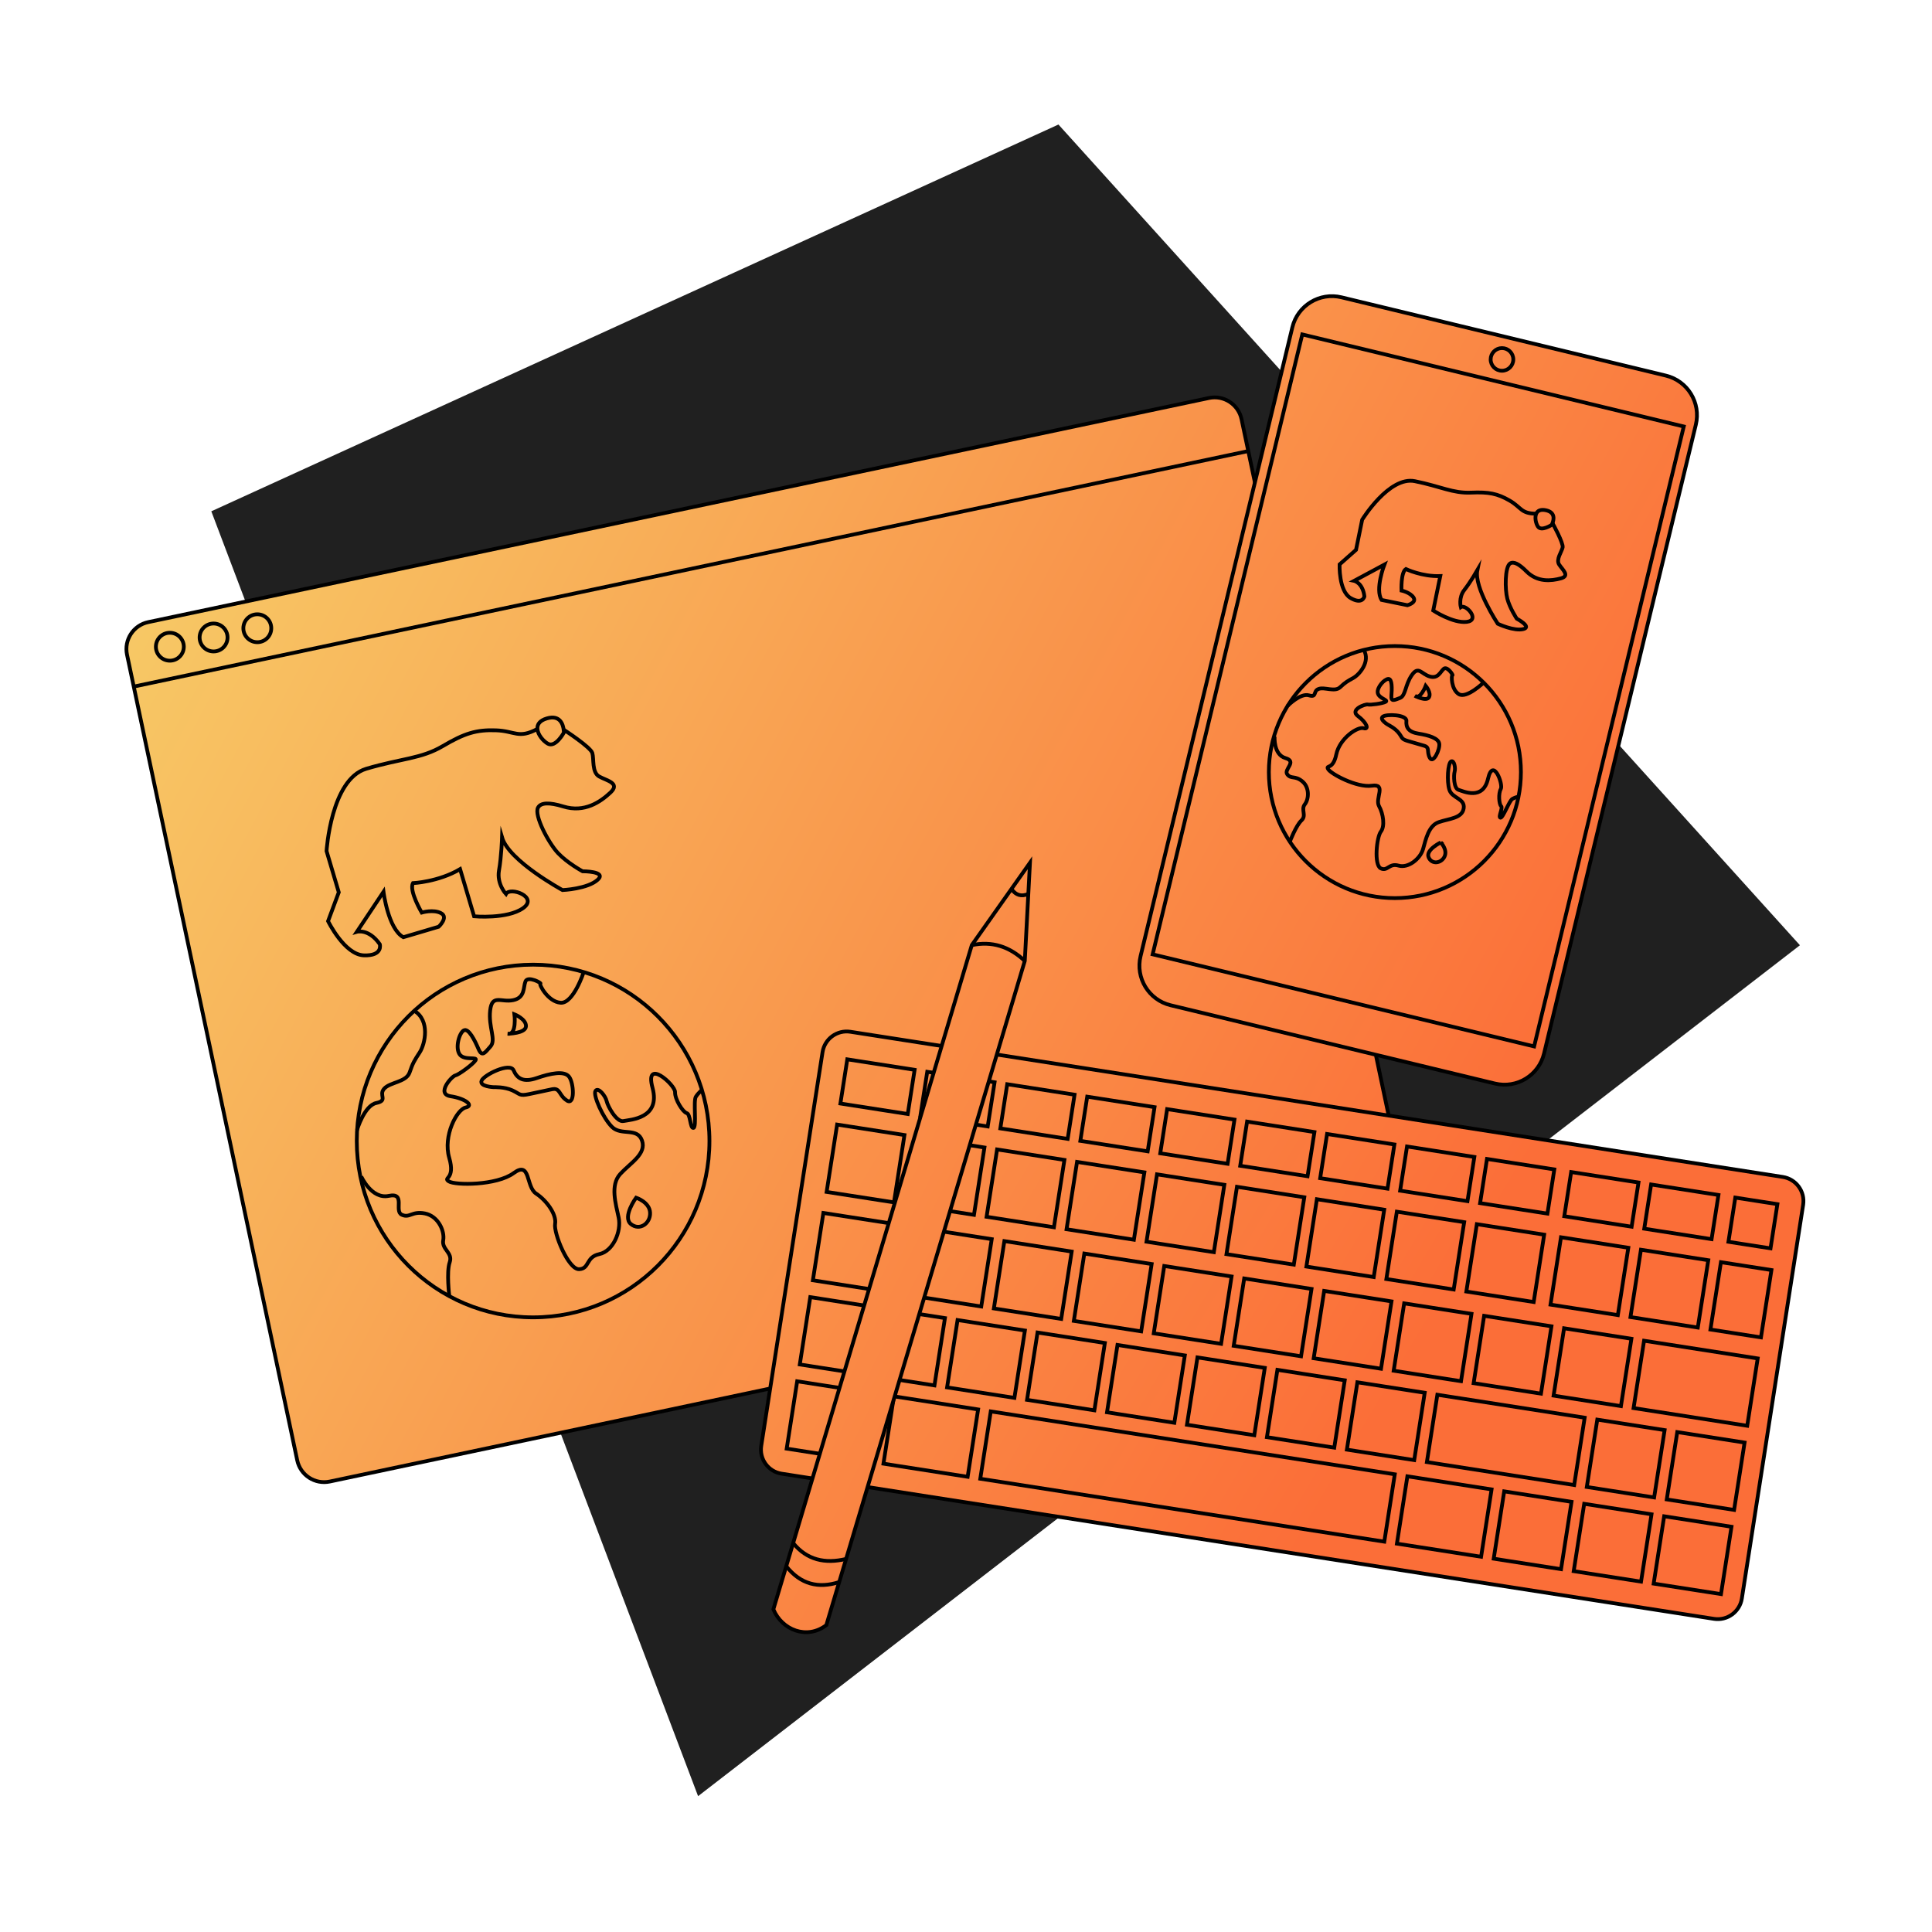 <svg width="512" height="512" viewBox="0 0 512 512" fill="none" xmlns="http://www.w3.org/2000/svg">
<path d="M280.5 33L56 135.5L185 476L477 250.5L280.5 33Z" fill="#202020"/>
<g clip-path="url(#clip0_4_10)">
<path d="M320.393 105.475L39.279 164.869C35.345 165.7 32.83 169.563 33.661 173.496L78.77 387.003C79.602 390.937 83.464 393.452 87.398 392.621L368.512 333.227C372.446 332.396 374.961 328.533 374.13 324.599L329.021 111.093C328.189 107.159 324.327 104.644 320.393 105.475Z" fill="url(#paint0_linear_4_10)" stroke="black" stroke-miterlimit="10"/>
<path d="M35.45 181.95L330.8 119.54" stroke="black" stroke-miterlimit="10"/>
<path d="M45.01 175.09C47.053 175.09 48.71 173.433 48.71 171.39C48.71 169.347 47.053 167.69 45.01 167.69C42.967 167.69 41.31 169.347 41.31 171.39C41.31 173.433 42.967 175.09 45.01 175.09Z" stroke="black" stroke-miterlimit="10"/>
<path d="M56.6 172.64C58.643 172.64 60.3 170.983 60.3 168.94C60.3 166.897 58.643 165.24 56.6 165.24C54.556 165.24 52.9 166.897 52.9 168.94C52.9 170.983 54.556 172.64 56.6 172.64Z" stroke="black" stroke-miterlimit="10"/>
<path d="M68.19 170.19C70.233 170.19 71.89 168.533 71.89 166.49C71.89 164.447 70.233 162.79 68.19 162.79C66.147 162.79 64.49 164.447 64.49 166.49C64.49 168.533 66.147 170.19 68.19 170.19Z" stroke="black" stroke-miterlimit="10"/>
<path d="M141.28 349.11C167.088 349.11 188.01 328.188 188.01 302.38C188.01 276.572 167.088 255.65 141.28 255.65C115.472 255.65 94.55 276.572 94.55 302.38C94.55 328.188 115.472 349.11 141.28 349.11Z" stroke="black" stroke-miterlimit="10"/>
<path d="M94.62 299.44C94.62 299.44 96.53 292.97 99.73 292.3C102.93 291.63 100.26 290.28 101.8 288.52C103.34 286.76 107.65 286.81 108.54 284.23C109.43 281.65 109.79 281.1 111.23 278.88C112.67 276.66 114.04 270.44 109.77 267.86" stroke="black" stroke-miterlimit="10"/>
<path d="M95.73 311.77C95.73 311.77 98.45 317.88 103.03 316.92C107.61 315.96 104.36 320.94 106.48 321.92C108.6 322.9 109.13 320.88 112.62 321.58C116.11 322.28 117.89 326.2 117.46 328.68C117.03 331.16 120.06 331.95 119.17 334.53C118.28 337.11 119.07 343.51 119.07 343.51" stroke="black" stroke-miterlimit="10"/>
<path d="M154.69 257.61C154.69 257.61 151.97 265.97 148.58 265.74C145.19 265.5 142.75 260.76 143.21 260.67C143.67 260.58 139.89 258.51 139.26 260.07C138.63 261.63 139.22 264.38 136.01 265.05C132.8 265.72 130.4 263.37 129.9 267.77C129.4 272.18 131.54 275.54 130 277.3C128.46 279.06 127.74 280.17 126.8 277.98C125.86 275.79 124.17 272.33 122.9 273.07C121.63 273.81 120.57 277.86 121.87 279.5C123.17 281.14 126.73 279.91 126.01 281.01C125.29 282.11 121.56 284.82 120.65 285.01C119.74 285.2 115.48 289.92 119.43 290.52C123.38 291.12 125.69 293.02 123.4 293.5C121.11 293.98 117.34 300.99 119.05 306.84C120.76 312.69 117.27 311.99 118.93 313.07C120.59 314.15 131.59 314.22 136.14 310.87C140.69 307.52 139.3 314.5 142.07 316.31C144.84 318.12 147.54 321.84 147.11 324.32C146.68 326.8 150.63 336.47 153.47 336.35C156.31 336.23 155.18 333.12 158.83 332.35C162.49 331.58 164.72 326.33 163.95 322.67C163.18 319.01 161.66 314.08 164.37 311.12C167.09 308.16 171.37 305.82 170.14 302.26C168.91 298.7 164.63 301.04 162.22 298.68C159.81 296.32 157.09 290.21 157.81 289.1C158.53 287.99 160.48 290.45 160.77 291.82C161.06 293.19 163.4 297.47 165.23 297.09C167.06 296.71 175.12 296.43 172.93 288.3C170.73 280.17 178.97 287.5 178.9 289.43C178.83 291.36 180.97 294.72 181.99 294.99C183.01 295.26 182.86 299.11 183.77 298.91C184.68 298.71 183.69 291.76 184.41 290.65C185.13 289.54 186.01 288.88 186.01 288.88" stroke="black" stroke-miterlimit="10"/>
<path d="M168.57 317.4C168.57 317.4 164.87 322.48 167.18 324.38C169.49 326.28 172.4 324.23 172.28 321.39C172.16 318.55 168.57 317.4 168.57 317.4Z" stroke="black" stroke-miterlimit="10"/>
<path d="M130.85 288.11C130.85 288.11 127 287.97 127.62 286.4C128.24 284.83 135.17 281.46 136.11 283.65C137.05 285.84 138.71 286.92 142.27 285.69C145.83 284.46 149.49 283.69 150.79 285.32C152.09 286.95 152.43 293.09 150.22 291.65C148.01 290.21 148.53 288.19 146.25 288.67C143.97 289.15 143.05 289.35 140.31 289.93C137.57 290.51 137.93 289.96 135.81 288.97C133.69 287.98 130.85 288.11 130.85 288.11Z" stroke="black" stroke-miterlimit="10"/>
<path d="M134.55 273.95C134.55 273.95 139.32 273.9 139.39 271.97C139.46 270.04 136.33 268.8 136.33 268.8C136.33 268.8 137.03 274.38 134.55 273.95Z" stroke="black" stroke-miterlimit="10"/>
<path d="M142.42 193.18C142.54 194.76 144.02 196.45 145.21 197.1C147.23 198.2 149.43 194.15 149.43 194.15C149.43 194.15 149.44 193.86 149.38 193.44C149.23 192.08 148.48 189.33 144.91 190.39C142.95 190.97 142.33 192.05 142.42 193.18Z" stroke="black" stroke-miterlimit="10"/>
<path d="M142.42 193.18C137.36 195.88 136.55 193.72 131.41 193.54C126.26 193.37 123.14 194.3 117.36 197.71C111.58 201.12 106.43 200.95 97.06 203.73C87.69 206.51 86.54 225.54 86.54 225.54L89.78 236.47L86.94 244.11C86.94 244.11 91.28 253.01 96.43 253.18C101.58 253.35 100.65 250.23 100.65 250.23C97.7 246.01 94.58 246.93 94.58 246.93L101.63 236.34C101.63 236.34 102.85 246.17 106.89 248.37L116.26 245.59C116.26 245.59 118.92 243.1 116.9 242.01C114.88 240.91 111.76 241.84 111.76 241.84C111.76 241.84 108.34 236.06 109.44 234.04C109.44 234.04 116.15 233.74 121.93 230.33L125.64 242.83C125.64 242.83 134.38 243.63 138.6 240.68C142.82 237.73 135.18 234.9 134.09 236.92C134.09 236.92 131.6 234.26 132.24 230.67C132.88 227.08 133.05 221.94 133.05 221.94C134.9 228.19 149.07 235.88 149.07 235.88C149.07 235.88 155.78 235.59 158.44 233.1C160.82 230.87 154.39 230.9 154.39 230.9C154.39 230.9 150.34 228.71 147.85 226.05C145.36 223.39 141.48 216.05 142.58 214.02C143.313 212.673 145.55 212.577 149.29 213.73C154.9 215.46 159.12 212.51 161.78 210.03C164.43 207.54 160.85 206.91 158.82 205.8C156.8 204.7 157.44 201.12 156.97 199.55C156.51 197.99 149.48 193.43 149.48 193.43" stroke="black" stroke-miterlimit="10"/>
<path d="M441.456 99.536L355.504 78.789C349.711 77.391 343.882 80.954 342.484 86.746L302.263 253.381C300.864 259.174 304.427 265.003 310.22 266.402L396.171 287.148C401.964 288.546 407.794 284.984 409.192 279.191L449.413 112.556C450.811 106.763 447.248 100.934 441.456 99.536Z" fill="url(#paint1_linear_4_10)" stroke="black" stroke-miterlimit="10"/>
<path d="M446.213 113.028L345.116 88.627L305.463 252.909L406.56 277.311L446.213 113.028Z" stroke="black" stroke-miterlimit="10"/>
<path d="M398.04 98.25C399.697 98.25 401.04 96.907 401.04 95.25C401.04 93.593 399.697 92.25 398.04 92.25C396.383 92.25 395.04 93.593 395.04 95.25C395.04 96.907 396.383 98.25 398.04 98.25Z" stroke="black" stroke-miterlimit="10"/>
<path d="M369.66 238.01C388.106 238.01 403.06 223.056 403.06 204.61C403.06 186.164 388.106 171.21 369.66 171.21C351.214 171.21 336.26 186.164 336.26 204.61C336.26 223.056 351.214 238.01 369.66 238.01Z" stroke="black" stroke-miterlimit="10"/>
<path d="M341.23 187.05C341.23 187.05 344.61 183.62 346.86 184.27C349.11 184.92 347.87 183.17 349.44 182.58C351.01 181.99 353.7 183.47 355.13 182.14C356.56 180.81 356.97 180.59 358.63 179.67C360.29 178.75 363.24 175.29 361.41 172.23" stroke="black" stroke-miterlimit="10"/>
<path d="M337.78 195.2C337.78 195.2 337.44 199.97 340.65 200.9C343.86 201.83 340.13 203.88 341.14 205.21C342.15 206.54 343.16 205.45 345.12 207.06C347.08 208.67 346.89 211.75 345.79 213.16C344.69 214.57 346.33 216.1 344.9 217.42C343.47 218.74 341.82 223.05 341.82 223.05" stroke="black" stroke-miterlimit="10"/>
<path d="M393.18 180.88C393.18 180.88 388.65 185.24 386.59 183.95C384.53 182.66 384.59 178.85 384.91 178.94C385.23 179.03 383.54 176.46 382.62 177.23C381.7 178 381.14 179.93 378.9 179.28C376.66 178.63 375.93 176.33 374.13 178.94C372.33 181.55 372.55 184.39 370.99 184.98C369.43 185.57 368.6 186.03 368.74 184.33C368.88 182.63 368.99 179.88 367.93 179.92C366.87 179.96 364.85 182.16 365.12 183.63C365.39 185.1 368.05 185.52 367.22 185.98C366.39 186.44 363.13 186.88 362.49 186.7C361.85 186.52 357.58 188.06 359.86 189.76C362.14 191.46 362.97 193.44 361.36 192.98C359.75 192.52 355.02 195.66 354.13 199.93C353.24 204.19 351.28 202.58 351.96 203.82C352.64 205.06 359.56 208.8 363.55 208.22C367.54 207.64 364.32 211.57 365.46 213.64C366.6 215.71 367.05 218.97 365.94 220.39C364.83 221.81 364.07 229.24 365.91 230.12C367.75 231 368.07 228.66 370.64 229.4C373.21 230.14 376.38 227.59 377.12 225.02C377.86 222.45 378.56 218.83 381.27 217.88C383.98 216.93 387.47 216.89 387.89 214.23C388.31 211.57 384.83 211.6 384.1 209.31C383.37 207.02 383.71 202.24 384.54 201.79C385.37 201.34 385.77 203.54 385.49 204.5C385.21 205.46 385.24 208.95 386.53 209.32C387.82 209.69 392.99 212.23 394.34 206.37C395.69 200.5 398.42 207.9 397.73 209.09C397.04 210.28 397.26 213.13 397.81 213.63C398.36 214.13 396.97 216.52 397.62 216.7C398.27 216.88 399.98 212.17 400.8 211.71C401.62 211.25 402.41 211.13 402.41 211.13" stroke="black" stroke-miterlimit="10"/>
<path d="M381.82 223.25C381.82 223.25 377.78 225.21 378.59 227.18C379.4 229.15 381.93 228.84 382.81 227.01C383.69 225.18 381.81 223.24 381.81 223.24L381.82 223.25Z" stroke="black" stroke-miterlimit="10"/>
<path d="M367.89 192.1C367.89 192.1 365.51 190.72 366.43 189.94C367.35 189.16 372.86 189.37 372.71 191.06C372.56 192.75 373.25 194 375.91 194.42C378.57 194.84 381.14 195.59 381.41 197.05C381.68 198.51 379.83 202.5 378.92 200.85C378.01 199.2 379.02 198.1 377.42 197.63C375.82 197.16 375.17 196.98 373.25 196.42C371.33 195.86 371.74 195.63 370.73 194.3C369.72 192.97 367.89 192.09 367.89 192.09V192.1Z" stroke="black" stroke-miterlimit="10"/>
<path d="M374.98 184.41C374.98 184.41 378 185.98 378.69 184.79C379.38 183.6 377.83 181.76 377.83 181.76C377.83 181.76 376.39 185.52 374.98 184.41Z" stroke="black" stroke-miterlimit="10"/>
<path d="M407.12 136.13C406.66 137.17 407.03 138.73 407.56 139.54C408.46 140.91 411.21 139.1 411.21 139.1C411.21 139.1 411.31 138.92 411.42 138.64C411.78 137.73 412.24 135.74 409.63 135.21C408.2 134.92 407.45 135.39 407.12 136.13Z" stroke="black" stroke-miterlimit="10"/>
<path d="M407.12 136.13C403.02 136.13 403.24 134.49 400.05 132.65C396.86 130.81 394.58 130.34 389.79 130.55C384.99 130.75 381.81 128.91 374.96 127.52C368.11 126.13 360.99 137.73 360.99 137.73L359.36 145.72L355 149.58C355 149.58 354.74 156.65 357.93 158.49C361.12 160.33 361.58 158.05 361.58 158.05C361.14 154.4 358.86 153.93 358.86 153.93L366.87 149.63C366.87 149.63 364.33 156.24 366.14 158.99L372.98 160.39C372.98 160.39 375.5 159.72 374.59 158.34C373.69 156.97 371.41 156.5 371.41 156.5C371.41 156.5 371.2 151.7 372.57 150.8C372.57 150.8 376.9 152.87 381.69 152.66L379.82 161.79C379.82 161.79 385.06 165.24 388.71 164.8C392.36 164.36 388.5 160 387.13 160.91C387.13 160.91 386.46 158.39 388.06 156.35C389.67 154.3 391.51 151.12 391.51 151.12C390.58 155.68 396.92 165.3 396.92 165.3C396.92 165.3 401.25 167.37 403.76 166.7C406.01 166.1 401.95 163.95 401.95 163.95C401.95 163.95 400.13 161.2 399.46 158.69C398.79 156.18 398.81 150.24 400.18 149.33C401.1 148.73 402.543 149.423 404.51 151.41C407.46 154.39 411.12 153.95 413.63 153.28C416.14 152.6 414.09 151 413.19 149.62C412.29 148.25 413.89 146.2 414.12 145.06C414.35 143.92 411.46 138.68 411.46 138.68" stroke="black" stroke-miterlimit="10"/>
<path d="M472.454 311.902L225.371 273.431C221.841 272.881 218.533 275.298 217.983 278.829L201.74 383.152C201.19 386.682 203.607 389.99 207.137 390.54L454.22 429.011C457.751 429.561 461.059 427.144 461.609 423.614L477.852 319.291C478.402 315.76 475.985 312.452 472.454 311.902Z" fill="url(#paint2_linear_4_10)" stroke="black" stroke-miterlimit="10"/>
<path d="M369.632 390.708L262.562 374.037L259.784 391.882L366.854 408.553L369.632 390.708Z" stroke="black" stroke-miterlimit="10"/>
<path d="M233.572 369.529L211.26 366.056L208.482 383.901L230.793 387.374L233.572 369.529Z" stroke="black" stroke-miterlimit="10"/>
<path d="M240.512 324.918L218.201 321.444L215.422 339.289L237.734 342.763L240.512 324.918Z" stroke="black" stroke-miterlimit="10"/>
<path d="M250.421 349.307L214.731 343.75L211.952 361.595L247.642 367.152L250.421 349.307Z" stroke="black" stroke-miterlimit="10"/>
<path d="M259.212 373.518L236.901 370.044L234.123 387.889L256.434 391.363L259.212 373.518Z" stroke="black" stroke-miterlimit="10"/>
<path d="M395.284 394.71L372.973 391.236L370.194 409.081L392.505 412.555L395.284 394.71Z" stroke="black" stroke-miterlimit="10"/>
<path d="M416.472 398.002L398.627 395.224L395.848 413.069L413.693 415.847L416.472 398.002Z" stroke="black" stroke-miterlimit="10"/>
<path d="M437.672 401.304L419.827 398.526L417.048 416.371L434.893 419.149L437.672 401.304Z" stroke="black" stroke-miterlimit="10"/>
<path d="M458.862 404.605L441.017 401.827L438.238 419.672L456.083 422.45L458.862 404.605Z" stroke="black" stroke-miterlimit="10"/>
<path d="M271.61 352.605L253.765 349.826L250.986 367.671L268.831 370.45L271.61 352.605Z" stroke="black" stroke-miterlimit="10"/>
<path d="M292.8 355.907L274.955 353.128L272.176 370.973L290.021 373.752L292.8 355.907Z" stroke="black" stroke-miterlimit="10"/>
<path d="M313.99 359.208L296.145 356.429L293.366 374.274L311.211 377.053L313.99 359.208Z" stroke="black" stroke-miterlimit="10"/>
<path d="M335.18 362.508L317.335 359.73L314.556 377.575L332.401 380.353L335.18 362.508Z" stroke="black" stroke-miterlimit="10"/>
<path d="M356.371 365.799L338.526 363.021L335.748 380.866L353.593 383.644L356.371 365.799Z" stroke="black" stroke-miterlimit="10"/>
<path d="M262.819 328.39L244.974 325.612L242.196 343.457L260.041 346.235L262.819 328.39Z" stroke="black" stroke-miterlimit="10"/>
<path d="M284.011 331.681L266.166 328.903L263.387 346.748L281.232 349.526L284.011 331.681Z" stroke="black" stroke-miterlimit="10"/>
<path d="M305.201 334.982L287.356 332.204L284.577 350.049L302.422 352.827L305.201 334.982Z" stroke="black" stroke-miterlimit="10"/>
<path d="M326.381 338.283L308.536 335.504L305.757 353.349L323.602 356.128L326.381 338.283Z" stroke="black" stroke-miterlimit="10"/>
<path d="M347.571 341.584L329.726 338.805L326.947 356.65L344.792 359.429L347.571 341.584Z" stroke="black" stroke-miterlimit="10"/>
<path d="M368.762 344.884L350.917 342.106L348.139 359.951L365.984 362.729L368.762 344.884Z" stroke="black" stroke-miterlimit="10"/>
<path d="M389.962 348.187L372.117 345.408L369.339 363.253L387.184 366.032L389.962 348.187Z" stroke="black" stroke-miterlimit="10"/>
<path d="M411.152 351.488L393.307 348.709L390.529 366.554L408.374 369.333L411.152 351.488Z" stroke="black" stroke-miterlimit="10"/>
<path d="M432.342 354.788L414.497 352.01L411.719 369.855L429.564 372.633L432.342 354.788Z" stroke="black" stroke-miterlimit="10"/>
<path d="M239.689 300.8L221.844 298.022L219.066 315.867L236.911 318.645L239.689 300.8Z" stroke="black" stroke-miterlimit="10"/>
<path d="M260.889 304.103L243.044 301.324L240.266 319.169L258.111 321.948L260.889 304.103Z" stroke="black" stroke-miterlimit="10"/>
<path d="M282.081 307.394L264.236 304.615L261.457 322.46L279.302 325.239L282.081 307.394Z" stroke="black" stroke-miterlimit="10"/>
<path d="M303.271 310.694L285.426 307.916L282.647 325.761L300.492 328.539L303.271 310.694Z" stroke="black" stroke-miterlimit="10"/>
<path d="M324.461 313.995L306.616 311.217L303.837 329.062L321.682 331.84L324.461 313.995Z" stroke="black" stroke-miterlimit="10"/>
<path d="M431.523 330.669L413.678 327.891L410.899 345.736L428.744 348.514L431.523 330.669Z" stroke="black" stroke-miterlimit="10"/>
<path d="M452.713 333.97L434.868 331.192L432.089 349.037L449.934 351.815L452.713 333.97Z" stroke="black" stroke-miterlimit="10"/>
<path d="M469.45 336.576L456.061 334.491L453.283 352.336L466.672 354.421L469.45 336.576Z" stroke="black" stroke-miterlimit="10"/>
<path d="M345.651 317.296L327.806 314.517L325.027 332.362L342.872 335.141L345.651 317.296Z" stroke="black" stroke-miterlimit="10"/>
<path d="M366.832 320.587L348.987 317.808L346.209 335.653L364.054 338.432L366.832 320.587Z" stroke="black" stroke-miterlimit="10"/>
<path d="M388.022 323.888L370.177 321.109L367.399 338.954L385.244 341.732L388.022 323.888Z" stroke="black" stroke-miterlimit="10"/>
<path d="M409.222 327.2L391.377 324.421L388.599 342.266L406.444 345.045L409.222 327.2Z" stroke="black" stroke-miterlimit="10"/>
<path d="M242.385 283.514L224.54 280.735L222.717 292.444L240.562 295.222L242.385 283.514Z" stroke="black" stroke-miterlimit="10"/>
<path d="M263.575 286.814L245.73 284.036L243.907 295.745L261.752 298.523L263.575 286.814Z" stroke="black" stroke-miterlimit="10"/>
<path d="M284.767 290.105L266.922 287.327L265.099 299.036L282.944 301.814L284.767 290.105Z" stroke="black" stroke-miterlimit="10"/>
<path d="M305.967 293.407L288.122 290.629L286.299 302.338L304.144 305.116L305.967 293.407Z" stroke="black" stroke-miterlimit="10"/>
<path d="M327.147 296.708L309.302 293.93L307.479 305.639L325.324 308.417L327.147 296.708Z" stroke="black" stroke-miterlimit="10"/>
<path d="M434.219 313.382L416.374 310.604L414.551 322.313L432.396 325.091L434.219 313.382Z" stroke="black" stroke-miterlimit="10"/>
<path d="M455.409 316.683L437.564 313.905L435.741 325.614L453.586 328.392L455.409 316.683Z" stroke="black" stroke-miterlimit="10"/>
<path d="M471.03 319.115L459.874 317.378L458.051 329.087L469.207 330.824L471.03 319.115Z" stroke="black" stroke-miterlimit="10"/>
<path d="M348.337 300.009L330.492 297.23L328.669 308.939L346.514 311.718L348.337 300.009Z" stroke="black" stroke-miterlimit="10"/>
<path d="M369.528 303.3L351.683 300.521L349.86 312.23L367.705 315.009L369.528 303.3Z" stroke="black" stroke-miterlimit="10"/>
<path d="M390.718 306.611L372.873 303.832L371.05 315.541L388.895 318.32L390.718 306.611Z" stroke="black" stroke-miterlimit="10"/>
<path d="M411.909 309.911L394.064 307.133L392.24 318.842L410.085 321.62L411.909 309.911Z" stroke="black" stroke-miterlimit="10"/>
<path d="M465.809 359.998L435.692 355.309L432.914 373.153L463.031 377.843L465.809 359.998Z" stroke="black" stroke-miterlimit="10"/>
<path d="M377.561 369.1L359.716 366.322L356.938 384.167L374.783 386.945L377.561 369.1Z" stroke="black" stroke-miterlimit="10"/>
<path d="M419.954 375.703L380.914 369.624L378.136 387.469L417.175 393.548L419.954 375.703Z" stroke="black" stroke-miterlimit="10"/>
<path d="M441.143 378.994L423.298 376.215L420.519 394.06L438.364 396.839L441.143 378.994Z" stroke="black" stroke-miterlimit="10"/>
<path d="M462.333 382.295L444.488 379.516L441.709 397.361L459.554 400.14L462.333 382.295Z" stroke="black" stroke-miterlimit="10"/>
<path d="M218.99 430.67C213.84 434.62 207.2 431.94 204.95 426.48L257.54 250.46L272.95 228.64L271.58 254.65L218.99 430.66V430.67Z" fill="url(#paint3_linear_4_10)" stroke="black" stroke-miterlimit="10"/>
<path d="M257.54 250.47C262.83 249.35 267.49 250.8 271.58 254.66" stroke="black" stroke-miterlimit="10"/>
<path d="M210.2 408.94C213.84 413.4 218.62 414.49 224.24 413.13" stroke="black" stroke-miterlimit="10"/>
<path d="M208.36 415.07C212.15 419.86 216.89 421.04 222.4 419.26" stroke="black" stroke-miterlimit="10"/>
<path d="M268.06 235.58C269.18 237.25 270.67 237.68 272.52 236.9" stroke="black" stroke-miterlimit="10"/>
</g>
<defs>
<linearGradient id="paint0_linear_4_10" x1="14.296" y1="148.211" x2="480.996" y2="396.411" gradientUnits="userSpaceOnUse">
<stop stop-color="#F7CE68"/>
<stop offset="0.78" stop-color="#FB6E38"/>
</linearGradient>
<linearGradient id="paint1_linear_4_10" x1="82.017" y1="23.639" x2="550.127" y2="277.499" gradientUnits="userSpaceOnUse">
<stop stop-color="#F7CE68"/>
<stop offset="0.78" stop-color="#FB6E38"/>
</linearGradient>
<linearGradient id="paint2_linear_4_10" x1="0.878" y1="150.268" x2="473.238" y2="430.298" gradientUnits="userSpaceOnUse">
<stop stop-color="#F7CE68"/>
<stop offset="0.78" stop-color="#FB6E38"/>
</linearGradient>
<linearGradient id="paint3_linear_4_10" x1="-21.4" y1="200.36" x2="445.3" y2="430.88" gradientUnits="userSpaceOnUse">
<stop stop-color="#F7CE68"/>
<stop offset="0.78" stop-color="#FB6E38"/>
</linearGradient>
<clipPath id="clip0_4_10">
<rect width="445.45" height="355.05" fill="white" transform="translate(33 78)"/>
</clipPath>
</defs>
</svg>
